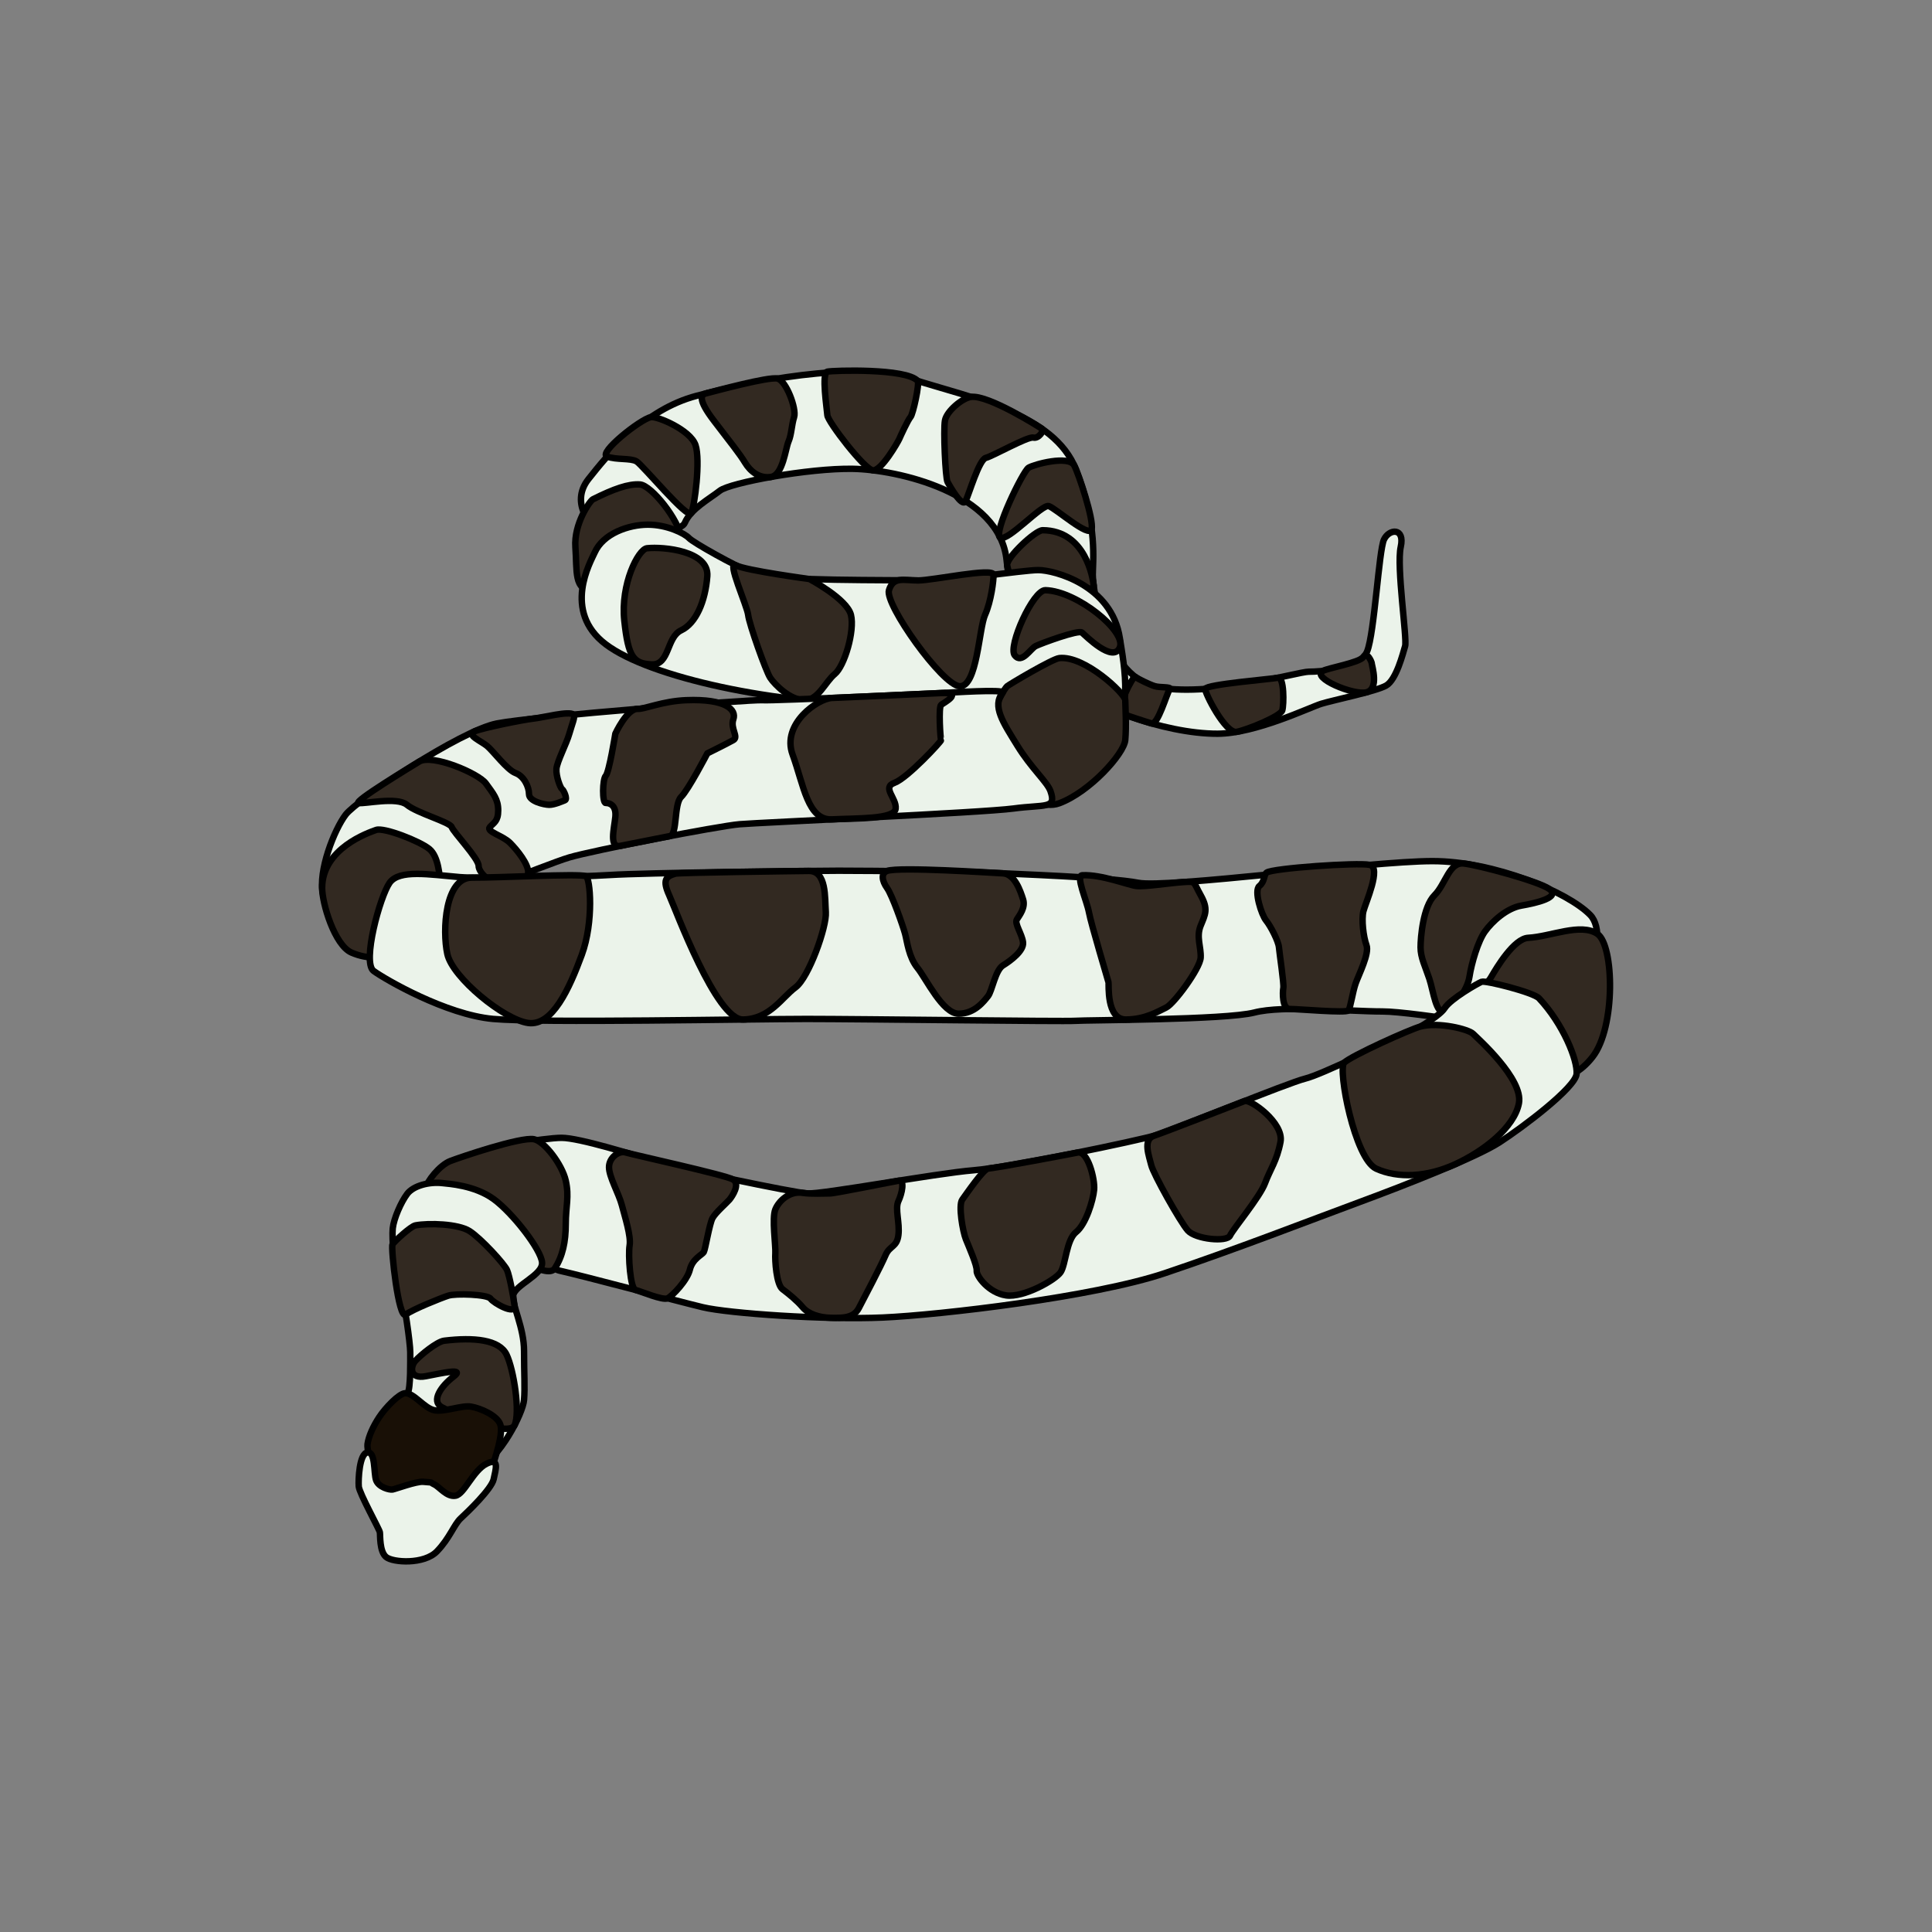 <?xml version="1.0" encoding="utf-8"?>
<!-- Generator: Adobe Illustrator 17.0.0, SVG Export Plug-In . SVG Version: 6.00 Build 0)  -->
<!DOCTYPE svg PUBLIC "-//W3C//DTD SVG 1.1//EN" "http://www.w3.org/Graphics/SVG/1.1/DTD/svg11.dtd">
<svg version="1.1" id="Layer_1" xmlns="http://www.w3.org/2000/svg" xmlns:xlink="http://www.w3.org/1999/xlink" x="0px" y="0px"
	 width="300px" height="300px" viewBox="0 0 300 300" enable-background="new 0 0 300 300" xml:space="preserve">
<rect x="0" y="0" width="300" height="300" fill="#808080" stroke="none"/>
<g>
	<path fill="#EBF3EA" stroke="#000000" stroke-linecap="round" stroke-linejoin="round" stroke-miterlimit="10" d="M189.063,113.931
		c-8.386,0.029-20.171-4.533-22.664-7.592s-9.066-8.612-10.085-19.264c-1.02-10.652-17.111-14.165-23.91-14.278
		s-19.038,2.153-20.624,3.4s-4.533,2.833-5.439,4.986s-11.559,0.907-12.918,1.02s-5.099-3.966-2.04-7.819
		s8.612-10.765,16.771-12.918s24.25-5.553,33.429-2.606c9.179,2.946,22.097,5.326,25.497,14.052s2.606,14.278,2.606,16.318
		s1.813,16.205,10.425,17.565s21.417-2.493,23.117-2.493c1.7,0,7.932-0.34,9.066-3.173s1.813-15.638,2.606-17.338
		c0.793-1.7,3.286-1.926,2.606,1.133s1.02,14.278,0.68,15.411c-0.34,1.133-1.36,5.213-2.946,6.119s-8.272,2.266-10.085,2.833
		S194.973,113.911,189.063,113.931z"/>
	<path fill="#322921" stroke="#000000" stroke-linecap="round" stroke-linejoin="round" stroke-miterlimit="10" d="M101.073,64.77
		c-1.606,0.293-8.274,5.588-6.798,6.127c1.476,0.539,3.617,0.205,4.553,0.74c0.936,0.535,8.003,9.119,8.517,8.038
		c0.514-1.081,1.45-8.239,0.647-10.58S102.046,64.592,101.073,64.77z"/>
	<path fill="#322921" stroke="#000000" stroke-linecap="round" stroke-linejoin="round" stroke-miterlimit="10" d="M109.604,61.09
		c-0.722,0.186-1.344,0.847,1.265,4.258c2.609,3.411,4.013,5.151,4.816,6.488s2.225,2.524,4.059,2.218
		c1.834-0.306,2.229-4.425,2.697-5.496c0.468-1.07,0.468-2.517,0.87-3.8c0.401-1.284-1.232-5.656-2.589-5.978
		C119.364,58.459,111.054,60.717,109.604,61.09z"/>
	<path fill="#322921" stroke="#000000" stroke-linecap="round" stroke-linejoin="round" stroke-miterlimit="10" d="M142.491,59.144
		c0.333,0.373-0.708,5.168-1.109,5.616c-0.401,0.448-1.539,2.923-1.739,3.391c-0.201,0.468-2.792,5.015-4.105,4.879
		c-1.313-0.136-6.999-7.554-7.066-8.558c-0.067-1.003-0.936-6.569,0-6.763C129.408,57.515,140.724,57.16,142.491,59.144z"/>
	<path fill="#322921" stroke="#000000" stroke-linecap="round" stroke-linejoin="round" stroke-miterlimit="10" d="M150.777,61.633
		c-1.359,0.183-3.777,2.207-4.044,3.66c-0.268,1.453,0.067,8.945,0.401,9.547c0.334,0.602,2.259,4.055,2.802,2.964
		c0.543-1.091,2.081-6.442,3.152-6.71c1.07-0.268,6.488-3.345,7.358-3.144c0.87,0.201,1.693-1.133,1.403-1.335
		S153.483,61.269,150.777,61.633z"/>
	<path fill="#322921" stroke="#000000" stroke-linecap="round" stroke-linejoin="round" stroke-miterlimit="10" d="M166.803,72.264
		c-0.865-1.615-6.224-0.167-7.093,0.368c-0.87,0.535-5.581,10.221-4.396,10.863s6.469-5.244,7.54-4.91s6.285,5.01,6.654,3.575
		S167.491,73.548,166.803,72.264z"/>
	<path fill="#322921" stroke="#000000" stroke-linecap="round" stroke-linejoin="round" stroke-miterlimit="10" d="M161.908,82.332
		c-1.13-0.008-5.684,4.266-5.517,5.439c0.167,1.173,1.78,5.263,2.382,5.263s11.183-0.939,11.063-2.068
		C169.716,89.837,168.607,82.38,161.908,82.332z"/>
	<path fill="#322921" stroke="#000000" stroke-linecap="round" stroke-linejoin="round" stroke-miterlimit="10" d="M181.648,106.976
		c-0.52,0.821-1.851,5.644-2.845,5.354c-0.994-0.29-3.983-1.276-4.77-1.59c-0.788-0.314,1.844-5.924,2.263-5.622
		c0.419,0.302,2.211,1.183,3.013,1.428C180.111,106.792,181.872,106.622,181.648,106.976z"/>
	<path fill="#322921" stroke="#000000" stroke-linecap="round" stroke-linejoin="round" stroke-miterlimit="10" d="M187.146,106.973
		c-0.114,0.559,3.158,7.029,4.907,6.667c1.749-0.362,6.788-2.435,7.055-3.326c0.268-0.891,0.323-5.283-0.69-5.072
		C197.406,105.452,187.291,106.263,187.146,106.973z"/>
	<path fill="#322921" stroke="#000000" stroke-linecap="round" stroke-linejoin="round" stroke-miterlimit="10" d="M205.408,104.181
		c0.813-0.457,5.712-1.285,6.299-2.17c0.587-0.885,1.316,0.779,1.316,1.085c0,0.306,1.16,3.886-0.835,4.404
		S203.546,105.227,205.408,104.181z"/>
</g>
<path fill="#322921" stroke="#000000" stroke-linecap="round" stroke-linejoin="round" stroke-miterlimit="10" d="M92.061,77.534
	c-0.437,0.218-2.984,3.799-2.712,7.461c0.271,3.662-0.271,6.781,2.712,6.645c2.984-0.136,13.969-5.341,13.698-8.095
	s-4.611-8.179-6.374-8.315C97.622,75.094,95.316,75.905,92.061,77.534z"/>
<path fill="#EBF3EA" stroke="#000000" stroke-linecap="round" stroke-linejoin="round" stroke-miterlimit="10" d="M92.332,85.82
	c-0.606,1.378-5.083,9.074,1.731,14.228c6.813,5.154,26.471,9.397,43.838,9.397c18.486,0,25.682,7.131,32.82,5.115
	c5.855-1.654,3.737-11.732,3.166-15.461c-1.267-8.273-10.218-10.578-12.659-10.578c-2.441,0-13.426,1.763-17.902,1.627
	s-23.327,0.136-26.31-1.085c-2.984-1.221-9.358-4.798-10.036-5.518s-3.39-2.076-6.374-2.076S93.645,82.836,92.332,85.82z"/>
<path fill="#322921" stroke="#000000" stroke-linecap="round" stroke-linejoin="round" stroke-miterlimit="10" d="M100.47,85.13
	c-1.349,0.142-4.134,5.559-3.526,11.256s1.429,6.645,4.241,6.781s2.279-4.204,4.58-5.289c2.301-1.085,3.763-4.49,4.064-8.408
	C110.128,85.551,103.046,84.859,100.47,85.13z"/>
<path fill="#322921" stroke="#000000" stroke-linecap="round" stroke-linejoin="round" stroke-miterlimit="10" d="M114.269,87.779
	c-1.494-0.774,1.741,6.265,1.905,7.707c0.163,1.442,2.74,8.696,3.418,9.748c0.678,1.052,3.094,3.471,5.289,3.49
	c2.195,0.019,3.255-2.845,4.747-4.065c1.492-1.221,3.119-6.682,2.509-9.172s-6.434-5.572-6.434-5.572S115.831,88.589,114.269,87.779
	z"/>
<path fill="#322921" stroke="#000000" stroke-linecap="round" stroke-linejoin="round" stroke-miterlimit="10" d="M154.272,89.239
	c0.035,0.833-0.368,4.128-1.317,6.248c-0.949,2.12-1.221,11.207-3.933,11.071c-2.712-0.136-11.663-12.74-10.985-14.914
	s2.248-1.515,4.519-1.513C144.826,90.132,154.225,88.106,154.272,89.239z"/>
<path fill="#322921" stroke="#000000" stroke-linecap="round" stroke-linejoin="round" stroke-miterlimit="10" d="M162.335,91.644
	c-1.908-0.054-5.855,8.698-4.77,10.111s2.441-1.028,3.255-1.435c0.814-0.407,6.645-2.566,7.188-2.097
	c0.542,0.469,4.84,4.823,5.878,2.307C174.925,98.014,167.241,91.784,162.335,91.644z"/>
<path fill="#322921" stroke="#000000" stroke-linecap="round" stroke-linejoin="round" stroke-miterlimit="10" d="M164.482,102.19
	c-1.091,0.121-7.783,4.1-8.096,4.369s-1.94,2.665-2.889,7.096c-0.949,4.431,6.239,12.839,10.985,11.076
	c4.747-1.763,10.053-7.69,10.248-9.812c0.195-2.122,0.021-5.174,0-6.194C174.709,107.704,168.415,101.755,164.482,102.19z"/>
<path fill="#EBF3EA" stroke="#000000" stroke-linecap="round" stroke-linejoin="round" stroke-miterlimit="10" d="M155.694,107.564
	c0.489-0.59-8.436,0-8.436,0s-27.124,1.293-28.887,1.161c-1.763-0.132-35.532,2.486-41.228,3.618
	c-5.696,1.132-21.699,11.846-23.462,14.151c-1.763,2.306-4.34,8.815-3.526,12.341c0.814,3.526,15.189,3.391,15.732,3.119
	s18.851-7.73,22.513-8.815c3.662-1.085,23.191-4.882,26.446-5.154s37.669-1.783,42.535-2.441c4.866-0.658,6.737,0.123,5.732-2.712
	c-0.5-1.411-2.969-3.526-5.139-7.052S153.985,109.625,155.694,107.564z"/>
<path fill="#322921" stroke="#000000" stroke-linecap="round" stroke-linejoin="round" stroke-miterlimit="10" d="M129.207,108.377
	c-2.232,0.091-7.873,4.034-6.135,8.789c1.738,4.755,2.329,10.256,6.135,10.064c3.805-0.192,9.686,0.005,9.868-1.651
	c0.183-1.656-2.195-3.292-0.183-4.023c2.012-0.732,7.356-6.507,7.244-6.637c-0.112-0.13-0.433-5.148,0.002-5.474
	s3.571-1.995-0.002-1.828C142.564,107.783,132.529,108.241,129.207,108.377z"/>
<path fill="#322921" stroke="#000000" stroke-linecap="round" stroke-linejoin="round" stroke-miterlimit="10" d="M99.013,110.078
	c-1.656-0.067-3.463,3.853-3.463,3.853s-0.961,5.978-1.486,6.527c-0.525,0.549-0.572,4.257,0,4.231
	c0.572-0.025,1.669,0.341,1.486,2.169c-0.183,1.829-1.015,4.853,0.783,4.487c1.797-0.366,6.545-1.304,7.706-1.524
	c1.162-0.22,0.601-4.974,1.725-6.072c1.124-1.097,4.073-6.767,4.073-6.767s3.163-1.569,4.039-2.065c0.876-0.495-0.51-1.776,0-3.239
	s-1.136-3.194-7.315-2.955C102.896,108.866,100.098,110.122,99.013,110.078z"/>
<path fill="#322921" stroke="#000000" stroke-linecap="round" stroke-linejoin="round" stroke-miterlimit="10" d="M89.044,110.959
	c0.332,0.304-0.205,1.422-0.64,2.972s-1.913,4.332-2,5.463c-0.087,1.13,0.609,2.957,0.87,3.13s0.893,1.565,0.447,1.739
	c-0.447,0.174-1.664,0.718-2.447,0.707c-0.783-0.011-3.13-0.533-3.13-1.663s-0.783-2.796-2.087-3.268
	c-1.304-0.471-3.478-3.428-4.435-4.211c-0.957-0.783-3.261-1.71-1.949-2.26s7.547-1.81,9.111-1.978
	C84.348,111.424,88.38,110.35,89.044,110.959z"/>
<path fill="#322921" stroke="#000000" stroke-linecap="round" stroke-linejoin="round" stroke-miterlimit="10" d="M65.096,118.257
	c-1.216,0.748-10.314,6.25-9.416,6.432c0.898,0.183,5.942-1.012,7.507,0.281c1.565,1.293,6.696,2.684,6.957,3.467
	c0.261,0.783,4.174,4.87,4.174,6s2.154,3.211,3.971,2.496s3.684-0.161,3.726-1.459c0.042-1.298-1.697-3.472-2.828-4.602
	s-3.739-1.739-3.13-2.435c0.609-0.696,1.304-0.87,1.304-2.609s-0.783-2.609-1.913-4.174S67.099,117.024,65.096,118.257z"/>
<path fill="#322921" stroke="#000000" stroke-linecap="round" stroke-linejoin="round" stroke-miterlimit="10" d="M50.022,137.831
	c-0.021,2.437,1.947,8.954,4.556,10.085c2.609,1.13,5.043,0.87,6.609,0c1.565-0.87,7.391-9.847,7.217-10.836
	s-0.261-4.033-1.739-5.251c-1.478-1.217-7.043-3.391-8.261-2.957S50.075,131.746,50.022,137.831z"/>
<path fill="#EBF3EA" stroke="#000000" stroke-linecap="round" stroke-linejoin="round" stroke-miterlimit="10" d="M71.427,136.199
	c-4.796-0.403-9.437-1.22-10.928,0.88c-1.49,2.1-4.305,12.365-2.484,13.69s11.259,6.788,18.544,7.451c7.285,0.662,40.233,0,48.677,0
	s40.068,0.423,41.723,0.294c1.656-0.129,23.345-0.129,27.816-1.288s14.736-0.166,19.868-0.166c5.133,0,23.676,3.477,26.988,2.649
	s8.775-14.071,5.298-17.632c-3.477-3.561-14.901-8.362-24.504-8.362c-9.603,0-41.227,4.244-45.697,3.364s-20.016-1.377-22.508-1.543
	c-2.493-0.166-19.05-0.331-24.017-0.331c-4.967,0-30.299,0.331-35.432,0.662C89.64,136.199,74.597,136.465,71.427,136.199z"/>
<path fill="#322921" stroke="#000000" stroke-linecap="round" stroke-linejoin="round" stroke-miterlimit="10" d="M90.971,136.044
	c0.68,0.236,1.278,7.052-0.641,12.249s-4.552,11.072-8.314,10.555c-3.762-0.518-11.756-7.037-12.556-10.715
	c-0.8-3.678-0.357-11.883,3.819-11.855C77.455,136.306,89.774,135.629,90.971,136.044z"/>
<path fill="#322921" stroke="#000000" stroke-linecap="round" stroke-linejoin="round" stroke-miterlimit="10" d="M104.882,135.66
	c-1.556,0.439-2.018,1.039-0.969,3.358c1.049,2.319,7.292,19.339,11.447,19.292c4.155-0.047,6.074-3.459,8.153-4.979
	c2.079-1.519,4.878-9.435,4.718-11.674c-0.16-2.239,0.155-6.45-2.64-6.419C122.796,135.268,105.486,135.489,104.882,135.66z"/>
<path fill="#322921" stroke="#000000" stroke-linecap="round" stroke-linejoin="round" stroke-miterlimit="10" d="M137.746,135.237
	c-0.979,0.353-0.8,1.542,0,2.661s2.479,5.917,2.799,7.116s0.56,3.598,1.919,5.277c1.359,1.679,3.918,7.116,6.397,7.116
	c2.479,0,3.906-1.919,4.552-2.719c0.646-0.8,1.126-4.033,2.325-4.775s3.278-2.284,3.118-3.592c-0.16-1.308-1.359-2.907-0.96-3.547
	c0.4-0.64,1.377-1.839,0.968-3.118c-0.409-1.279-1.283-3.946-3.129-4.043S139.585,134.575,137.746,135.237z"/>
<path fill="#322921" stroke="#000000" stroke-linecap="round" stroke-linejoin="round" stroke-miterlimit="10" d="M168.051,135.909
	c-1.072,0.054,0.72,3.988,1.039,5.747c0.32,1.759,2.959,10.555,3.038,10.875s-0.37,5.785,2.693,5.778
	c3.063-0.007,5.063-1.301,6.262-1.86c1.199-0.56,5.277-6.077,5.357-7.756c0.08-1.679-0.72-3.198,0-4.958
	c0.72-1.759,1.217-2.562,0.006-4.718c-1.211-2.156-0.688-2.173-2.711-2.046c-2.023,0.127-6.01,0.766-7.29,0.606
	C175.167,137.419,171.009,135.759,168.051,135.909z"/>
<path fill="#322921" stroke="#000000" stroke-linecap="round" stroke-linejoin="round" stroke-miterlimit="10" d="M196.676,135.5
	c-0.465,0.363-0.24,1.359-1.119,2.079c-0.88,0.72,0.32,4.478,1.039,5.357c0.72,0.88,1.919,3.22,1.999,4.169
	c0.08,0.949,0.8,5.666,0.68,6.306s-0.203,3.276,0.998,3.265s8.807,0.669,9.122,0.221c0.315-0.448,0.635-2.847,1.115-4.206
	c0.48-1.359,2.159-4.634,1.679-5.915c-0.48-1.281-0.8-4-0.48-5.279c0.32-1.279,2.839-6.811,0.979-7.203
	C210.829,133.901,197.561,134.81,196.676,135.5z"/>
<path fill="#322921" stroke="#000000" stroke-linecap="round" stroke-linejoin="round" stroke-miterlimit="10" d="M240.613,138.067
	c-1.629-1.22-11.004-3.72-13.304-3.981s-2.807,3.174-4.566,4.933s-2.159,6.498-2.159,8.087s0.72,2.948,1.359,4.867
	c0.64,1.919,1.039,5.759,2.479,5.079s3.438-3.319,3.758-5.398s1.318-5.517,2.418-7.036c1.1-1.519,3.339-3.598,5.658-3.998
	C238.576,140.217,242.331,139.354,240.613,138.067z"/>
<path fill="#322921" stroke="#000000" stroke-linecap="round" stroke-linejoin="round" stroke-miterlimit="10" d="M237.296,145.624
	c-2.207,0.119-4.878,4.588-5.757,6.107s-1.999,1.199-1.199,3.998c0.8,2.799,9.427,17.991,16.952,8.396
	c3.614-4.608,3.348-17.351,0.755-19.111C245.452,143.256,240.814,145.434,237.296,145.624z"/>
<path fill="#EBF3EA" stroke="#000000" stroke-linecap="round" stroke-linejoin="round" stroke-miterlimit="10" d="M238.975,155.01
	c-0.866-0.921-8.304-2.799-8.91-2.559c-0.606,0.24-4.812,2.643-5.723,4.078c-0.911,1.435-5.437,3.918-7.116,4.558
	c-1.679,0.64-11.914,5.757-14.553,6.397c-2.639,0.64-20.55,7.996-23.188,8.796c-2.639,0.8-22.389,4.958-28.306,5.437
	c-5.917,0.48-23.508,3.758-25.827,3.598c-2.319-0.16-20.23-3.918-23.588-4.958c-3.358-1.039-11.834-3.678-14.553-3.678
	s-12.314,1.625-12.794,2.264c-0.48,0.64,8.556,17.486,12.474,18.365s18.231,4.718,22.229,5.677
	c3.998,0.96,18.972,1.999,27.957,1.599c8.985-0.4,32.813-3.198,43.767-6.877c10.955-3.678,22.869-8.316,30.225-11.035
	c7.356-2.719,18.151-6.957,21.749-9.275s11.846-8.53,12-10.662C244.972,164.605,242.733,159.008,238.975,155.01z"/>
<path fill="#322921" stroke="#000000" stroke-linecap="round" stroke-linejoin="round" stroke-miterlimit="10" d="M220.584,159.394
	c-1.667,0.437-10.868,4.603-11.871,5.627c-1.003,1.024,1.636,14.937,4.994,16.456s7.882,1.317,12.275-0.705
	c4.392-2.023,9.155-5.691,9.874-9.45c0.72-3.758-6.397-10.075-7.116-10.795C228.021,159.808,223.383,158.66,220.584,159.394z"/>
<path fill="#322921" stroke="#000000" stroke-linecap="round" stroke-linejoin="round" stroke-miterlimit="10" d="M193.256,170.968
	c0.887-0.346,6.139,3.393,5.579,6.351s-1.599,4.238-2.399,6.397c-0.8,2.159-4.958,7.116-5.437,8.156
	c-0.48,1.039-5.357,0.56-6.557-0.8c-1.199-1.359-5.357-8.796-5.677-10.155c-0.32-1.359-1.354-3.953,0.402-4.548
	C180.924,175.775,191.196,171.771,193.256,170.968z"/>
<path fill="#322921" stroke="#000000" stroke-linecap="round" stroke-linejoin="round" stroke-miterlimit="10" d="M153.426,181.457
	c-0.73,0.084-3.367,3.938-4.006,4.818c-0.64,0.88,0.08,4.963,0.56,6.16c0.48,1.197,1.759,4.075,1.679,4.875s1.839,3.438,4.558,3.838
	c2.719,0.4,7.676-2.399,8.476-3.598s0.88-5.019,2.399-6.228c1.519-1.209,2.639-4.887,2.799-6.566
	c0.16-1.679-0.997-6.103-2.535-5.796C165.817,179.266,155.673,181.197,153.426,181.457z"/>
<path fill="#322921" stroke="#000000" stroke-linecap="round" stroke-linejoin="round" stroke-miterlimit="10" d="M124.633,185.228
	c-1.998-0.323-3.679,1.206-4.239,2.566s0.08,5.677,0,6.797c-0.08,1.119,0.16,4.878,1.119,5.597c0.96,0.72,2.241,1.759,3.119,2.799
	c0.879,1.039,2.554,1.61,4.394,1.643c1.84,0.033,3.521,0.036,4.321-1.483c0.8-1.519,3.518-6.718,4.158-8.237
	s1.759-1.199,1.999-3.118s-0.56-4.078,0-5.277c0.56-1.199,1.024-3.33,0.046-3.176c-0.978,0.154-9.881,1.976-10.681,1.976
	S125.84,185.423,124.633,185.228z"/>
<path fill="#322921" stroke="#000000" stroke-linecap="round" stroke-linejoin="round" stroke-miterlimit="10" d="M97.108,178.944
	c-0.99-0.287-2.541,0.774-2.541,2.293c0,1.519,1.519,4.078,1.999,5.917c0.48,1.839,1.439,4.798,1.199,6.237s0.086,6.694,0.913,6.91
	s4.257,1.672,4.991,1.299c0.733-0.373,3.052-2.772,3.452-4.451c0.4-1.679,1.919-2.319,2.159-2.719c0.24-0.4,0.88-4.398,1.359-5.277
	c0.48-0.88,2.239-2.399,2.639-2.879c0.4-0.48,1.748-2.444,0.514-3.141S98.617,179.381,97.108,178.944z"/>
<path fill="#322921" stroke="#000000" stroke-linecap="round" stroke-linejoin="round" stroke-miterlimit="10" d="M82.91,176.897
	c-2.082-0.383-11.291,2.741-12.97,3.381c-1.679,0.64-3.678,3.198-3.838,4.238c-0.16,1.039,9.275,6.722,10.235,7.919
	c0.96,1.197,8.567,6.437,9.801,4.536c1.234-1.9,1.713-4.155,1.713-6.906c0-2.751,0.56-4.24,0-6.734
	C87.291,180.837,84.525,177.194,82.91,176.897z"/>
<path fill="#EBF3EA" stroke="#000000" stroke-linecap="round" stroke-linejoin="round" stroke-miterlimit="10" d="M68.74,183.716
	c-2.104-0.245-4.558,0.4-5.517,1.679c-0.96,1.279-2.079,3.838-2.239,5.357c-0.16,1.519,0.24,6.477,1.039,8.876
	s1.679,9.036,1.679,10.315c0,1.279,0.08,5.597-0.4,6.397s7.116,13.513,10.715,11.834s7.196-8.716,7.356-10.795
	c0.16-2.079,0-3.918,0-7.596s-1.839-6.959-1.679-8.597c0.16-1.638,4.638-3.157,4.478-5.156c-0.16-1.999-4.558-7.676-7.516-9.835
	C73.697,184.036,69.621,183.819,68.74,183.716z"/>
<path fill="#322921" stroke="#000000" stroke-linecap="round" stroke-linejoin="round" stroke-miterlimit="10" d="M64.502,190.279
	c-0.707,0.134-3.268,2.473-3.553,2.952s0.934,11.724,2.044,10.899s5.507-2.586,6.627-2.944c1.119-0.359,6.077-0.211,6.557,0.475
	c0.48,0.686,3.925,2.623,3.722,1.074s-0.763-4.552-1.163-5.509c-0.4-0.957-4.078-4.955-5.837-6.074S66.581,189.885,64.502,190.279z"
	/>
<path fill="#322921" stroke="#000000" stroke-linecap="round" stroke-linejoin="round" stroke-miterlimit="10" d="M68.98,208.184
	c-1.137,0.137-3.679,2.237-4.478,3.118c-0.799,0.882-0.964,2.879,1.597,2.399c2.561-0.48,6.214-1.373,4.308,0.073
	c-1.907,1.446-3.506,3.765-1.827,4.724c1.679,0.96,10.419,4.77,11.326,2.801c0.908-1.969-0.132-8.638-1.251-10.957
	C77.536,208.024,73.617,207.624,68.98,208.184z"/>
<path fill="#191006" stroke="#000000" stroke-linecap="round" stroke-linejoin="round" stroke-miterlimit="10" d="M62.903,216.34
	c-0.961,0.057-3.038,2.239-3.998,3.678s-1.679,3.038-1.839,4.238c-0.16,1.199,1.679,8.316,3.518,8.876
	c1.839,0.56,7.436,1.119,8.956,0.88c1.519-0.24,6.477-4.878,6.877-6.157c0.4-1.279,1.759-5.197,1.279-6.637
	s-3.118-2.559-4.558-2.799s-4.146,0.88-5.711,0.56S64.262,216.26,62.903,216.34z"/>
<path fill="#EBF3EA" stroke="#000000" stroke-linecap="round" stroke-linejoin="round" stroke-miterlimit="10" d="M65.701,230.093
	c-1.036-0.09-4.307,1.119-4.752,1.199c-0.445,0.08-2.158-0.345-2.547-1.449s-0.076-4.468-1.346-4.308
	c-1.27,0.16-1.43,4.238-1.35,5.277s3.198,6.637,3.278,7.116c0.08,0.48-0.08,2.959,0.96,3.838c1.039,0.88,5.917,1.199,7.916-0.88
	s2.639-4.158,3.678-5.117c1.039-0.96,4.798-4.558,5.117-6.077s0.96-3.438-1.119-2.399c-2.079,1.039-3.438,4.718-4.798,4.958
	s-2.467-1.359-3.313-1.759C66.581,230.093,67.54,230.253,65.701,230.093z"/>
</svg>
